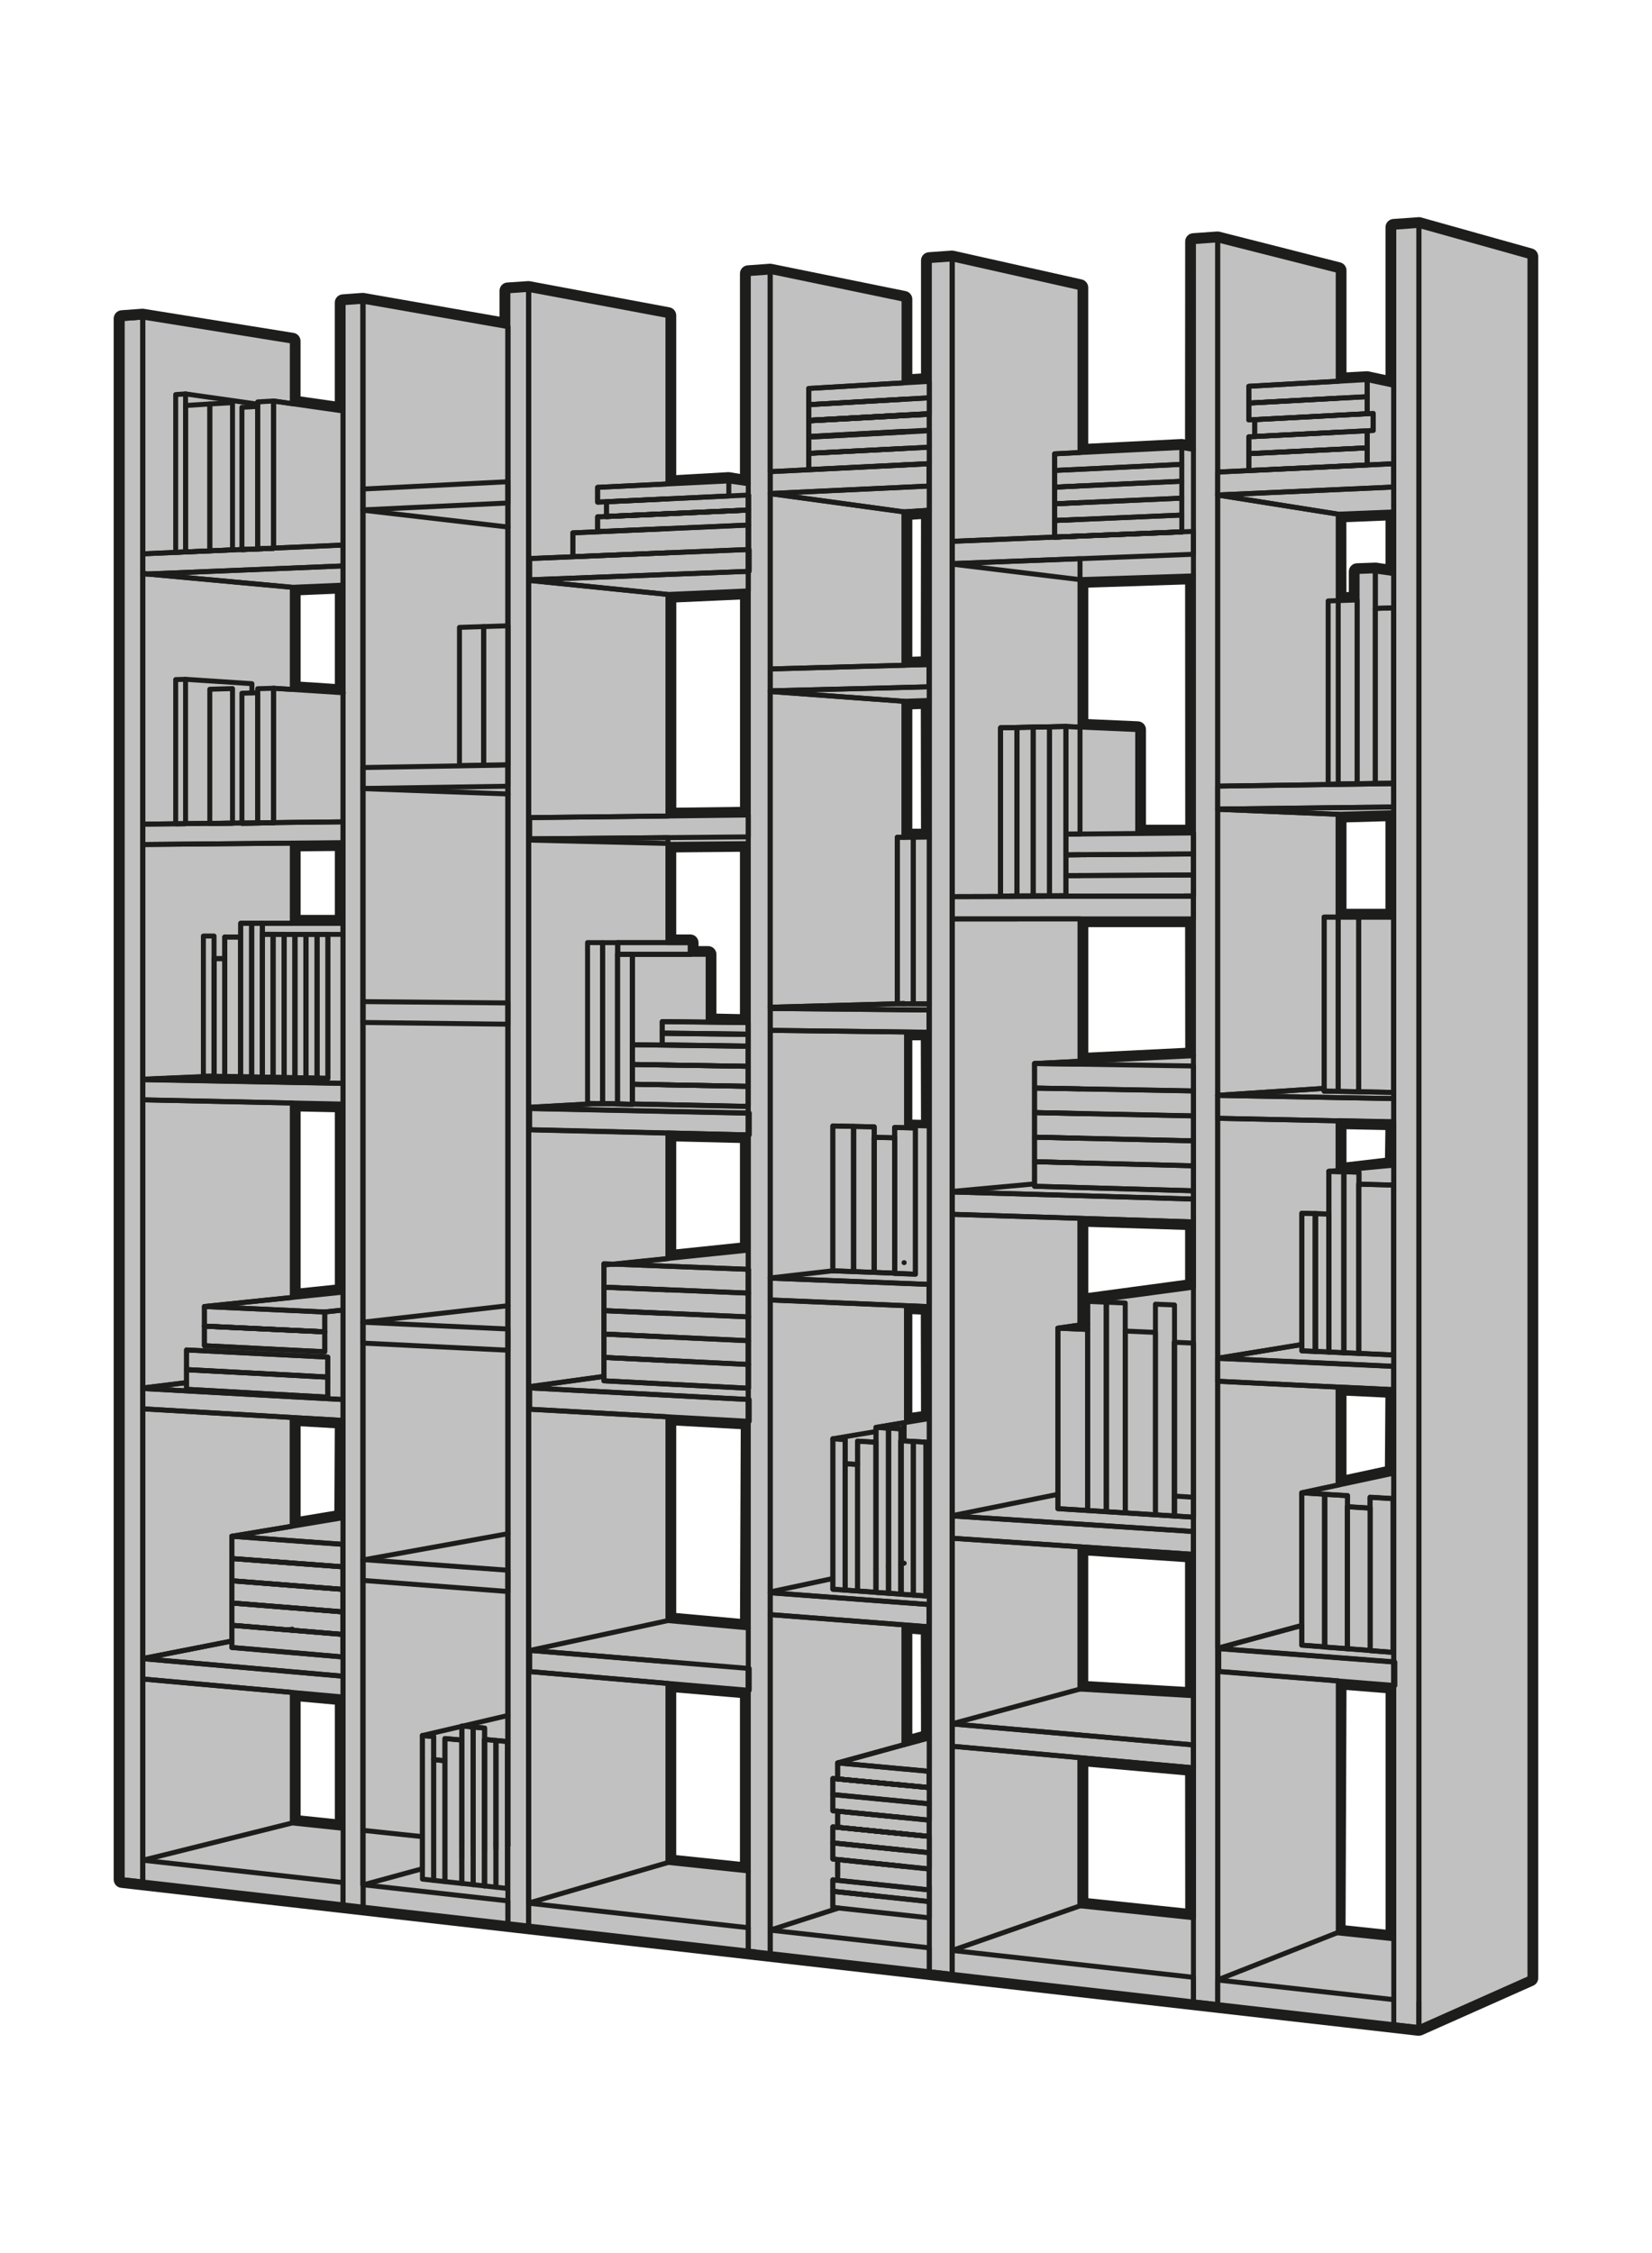 <?xml version="1.0" encoding="UTF-8"?>
<svg id="Ebene_1" data-name="Ebene 1" xmlns="http://www.w3.org/2000/svg" viewBox="0 0 249.45 340.16">
  <defs>
    <style>
      .cls-1 {
        fill: #1d1d1b;
      }

      .cls-1, .cls-2 {
        stroke-width: 0px;
      }

      .cls-3 {
        fill: none;
        stroke: #1d1d1b;
        stroke-linecap: round;
        stroke-linejoin: round;
        stroke-width: .75px;
      }

      .cls-2 {
        fill: #c2c1c1;
      }
    </style>
  </defs>
  <g>
    <path class="cls-2" d="M214.19,306.74l-195.83-22.33c-.32-.04-.55-.3-.55-.62V48.1c0-.33.25-.6.58-.62,0,0,3.16-.23,3.18-.23.03,0,.07,0,.1,0l22.58,3.63c.3.05.53.31.53.62v8.9l6.42.92v-15.62c0-.33.25-.6.58-.62,0,0,3.03-.22,3.05-.22.04,0,.07,0,.11,0l21.14,3.7v-4.65c0-.33.25-.6.58-.62,0,0,3.15-.22,3.17-.22.04,0,.08,0,.11.01l21.05,3.94c.3.06.51.31.51.61v24.76s8.55-.49,8.56-.49c.03,0,.07,0,.1,0l2.21.37v-30.98c0-.33.25-.6.58-.62,0,0,3.34-.24,3.35-.24.04,0,.08,0,.12.01l20.22,4.11c.29.06.5.32.5.61v11.96l2.56-.15v-17.65c0-.33.25-.6.58-.62,0,0,3.47-.25,3.48-.25.05,0,.09,0,.14.02l19.31,4.33c.29.06.49.32.49.61v24.24s14.74-.74,14.75-.74c.04,0,.07,0,.11,0l1.01.18.02-30.63c0-.33.25-.6.58-.62,0,0,3.68-.27,3.69-.27.05,0,.1,0,.15.02l18.21,4.63c.28.07.47.32.47.61v16.05s3.73-.21,3.74-.21c.04,0,.09,0,.13.01l3.27.7v-23.09c0-.33.25-.6.58-.62,0,0,3.83-.28,3.84-.28.06,0,.11,0,.17.02l16.77,4.7c.27.08.46.32.46.6v259.92c0,.25-.15.47-.37.57l-16.77,7.46c-.08.04-.17.05-.25.05-.02,0-.05,0-.07,0ZM209.83,292.02v-36.98l-7.14-.56-.14,36.78,7.29.77ZM179.59,288.84l-.02-21.37-15.87-1.41v21.11l15.89,1.67ZM112.36,281.77v-26.01l-10.87-.92v25.8l10.87,1.13ZM51.18,275.33v-18.55l-6.42-.58v18.45l6.42.68ZM137.14,262.59l2.56-.7-.03-15.7-2.53-.19v16.59ZM179.57,255.35v-20.09s-15.87-1.06-15.87-1.06v20.22s15.87.93,15.87.93ZM112.36,245.09l.11-29.91-10.99-.61v29.53s10.88.99,10.88.99ZM44.77,229.68l6.35-1.06.06-13.58-6.41-.37v15.01ZM202.69,223.44l7.05-1.52.08-11.51-7.12-.34v13.37ZM137.14,214l2.56-.37-.03-15.76-2.53-.11v16.23ZM163.7,196.15c.1-.15.26-.26.44-.28l15.44-2.08-.02-8.7-15.87-.5v11.56ZM44.77,195.18l6.42-.67v-27.21l-6.42-.13v28.01ZM101.49,189.31l10.87-1.13v-16.23s-10.87-.26-10.87-.26v17.62ZM202.69,176.19l7.05-.83.08-5.36-7.13-.15v6.33ZM139.7,169.72l-.03-13.25-2.53-.03v13.22l2.56.07ZM163.7,159.58l15.89-.78-.02-19.45h-15.87v20.22ZM112.36,153.75v-25.78s-10.87.1-10.87.1v13.63h2.75c.35,0,.62.28.62.62v1.13h2.08c.35,0,.62.28.62.62v9.55l4.8.11ZM51.18,138.76v-10.91l-6.42.06v10.85h6.42ZM209.82,137.83v-14.49s-7.12.21-7.12.21v14.28h7.12ZM137.14,125.77l2.56-.02-.03-19.35-2.53.09v19.29ZM179.59,125.13l-.02-37.54-15.88.52v21.05s8.12.35,8.12.35c.33.01.6.29.6.62v14.98h7.18ZM101.49,122.56l10.87-.13v-32.57l-10.88.48v32.21ZM51.18,103.93v-14.94l-6.42.28v14.24l6.42.42ZM137.14,99.79l2.53-.07.03-22.02-2.56.17v21.92ZM202.69,90.03l1.61-.06v-3.69c0-.34.27-.61.6-.62,0,0,2.77-.1,2.78-.1.03,0,.06,0,.09,0l2.06.31v-7.93l-7.15.29v11.8Z"/>
    <path class="cls-1" d="M214.26,34.04l16.77,4.7v259.92l-16.77,7.46-195.83-22.33V48.1l3.13-.23,22.58,3.63v9.44l7.67,1.1v-16.35l3-.22,21.87,3.82v-5.39l3.13-.21,21.05,3.94v25.42l9.18-.52,2.94.48v-31.72l3.31-.24,20.22,4.11v12.62l3.81-.22v-18.24l3.44-.25,19.31,4.33v24.9l15.38-.77,1.74.31.02-31.38,3.65-.26,18.21,4.63v16.71l4.37-.25,4.02.86v-23.86l3.8-.27M136.51,100.43l3.78-.1.04-23.3-3.81.25v23.15M202.07,90.68l2.86-.1v-4.3l2.76-.1,2.78.42v-9.31l-8.4.34v13.04M171.79,125.76h8.43l-.02-38.81-17.13.56v22.26s8.72.38,8.72.38v15.61M51.81,104.59v-16.26l-7.67.33v15.43l7.67.5M100.86,123.2l12.12-.15v-33.84l-12.13.54v33.44M136.51,126.4l3.81-.04-.04-20.62-3.78.13v20.52M202.07,138.46h8.37v-15.76s-8.37.25-8.37.25v15.51M44.14,139.39h7.67v-12.17l-7.67.07v12.1M100.86,142.32h3.36v1.76h2.7v10.16l6.05.14v-27.05s-12.12.11-12.12.11v14.88M163.08,160.23l17.14-.84-.02-20.67h-17.12v21.51M140.33,170.36l-.04-14.51-3.78-.04v14.46l3.81.1M44.14,195.88l7.67-.8v-28.39l-7.67-.16v29.34M202.07,176.89l8.29-.97.1-6.53-8.39-.17v7.67M100.86,190l12.12-1.26v-17.41s-12.12-.29-12.12-.29v18.95M163.08,200.04l1.15-.17v-3.4l15.98-2.15-.02-9.85-17.12-.54v16.1M136.51,214.72l3.81-.55-.04-16.9-3.78-.16v17.61M202.07,224.21l8.29-1.78.09-12.61-8.38-.4v14.79M112.99,245.77l.12-31.18-12.24-.67v30.76s12.12,1.1,12.12,1.1M44.14,230.42l7.6-1.27.07-14.7-7.67-.44v16.41M180.19,256.01v-21.34s-17.12-1.15-17.12-1.15v21.48s17.12,1,17.12,1M136.51,263.4l3.81-1.04-.04-16.76-3.78-.29v18.09M210.46,292.71v-38.26l-8.39-.66-.15,38.02,8.54.9M112.99,282.46v-27.27l-12.12-1.03v27.05l12.12,1.26M51.81,276.03v-19.81l-7.67-.69v19.7l7.67.81M180.21,289.53l-.02-22.63-17.12-1.53v22.36l17.14,1.8M214.26,32.79s-.06,0-.09,0l-3.8.27c-.65.05-1.16.59-1.16,1.25v22.31l-2.51-.54c-.09-.02-.17-.03-.26-.03-.02,0-.05,0-.07,0l-3.05.17v-15.39c0-.57-.39-1.07-.94-1.21l-18.21-4.63c-.1-.03-.2-.04-.31-.04-.03,0-.06,0-.09,0l-3.65.26c-.65.05-1.16.59-1.16,1.25l-.02,29.89-.28-.05c-.07-.01-.14-.02-.22-.02-.02,0-.04,0-.06,0l-14.06.71v-23.58c0-.58-.41-1.09-.98-1.22l-19.31-4.33c-.09-.02-.18-.03-.27-.03-.03,0-.06,0-.09,0l-3.44.25c-.65.05-1.16.59-1.16,1.25v17.06l-1.31.08v-11.29c0-.59-.42-1.11-1-1.23l-20.22-4.11c-.08-.02-.17-.02-.25-.02-.03,0-.06,0-.09,0l-3.31.24c-.65.05-1.16.59-1.16,1.25v30.24l-1.49-.25c-.07-.01-.14-.02-.2-.02-.02,0-.05,0-.07,0l-7.86.45v-24.1c0-.6-.43-1.12-1.02-1.23l-21.05-3.94c-.08-.01-.15-.02-.23-.02-.03,0-.06,0-.09,0l-3.13.21c-.66.04-1.16.59-1.16,1.25v3.91l-20.41-3.57c-.07-.01-.14-.02-.22-.02-.03,0-.06,0-.09,0l-3,.22c-.65.05-1.16.59-1.16,1.25v14.9l-5.17-.74v-8.36c0-.61-.45-1.14-1.05-1.23l-22.58-3.63c-.07-.01-.13-.02-.2-.02-.03,0-.06,0-.09,0l-3.13.23c-.65.05-1.16.59-1.16,1.25v235.69c0,.64.48,1.17,1.11,1.24l195.83,22.33s.09,0,.14,0c.17,0,.35-.04.51-.11l16.77-7.46c.45-.2.74-.65.74-1.14V38.73c0-.56-.37-1.05-.91-1.2l-16.77-4.7c-.11-.03-.22-.05-.34-.05h0ZM137.76,78.46l1.31-.09-.03,20.74-1.28.04v-20.69h0ZM203.31,78.83l5.9-.24v6.56l-1.34-.2c-.06,0-.12-.01-.19-.01-.02,0-.03,0-.04,0l-2.76.1c-.67.02-1.21.58-1.21,1.25v3.09h-.36s-.01-10.54-.01-10.54h0ZM164.32,88.72l14.63-.48.02,36.27h-5.93v-14.36c0-.67-.53-1.22-1.2-1.25l-7.51-.33v-19.85h0ZM45.39,89.86l5.17-.22v13.62l-5.17-.34v-13.06h0ZM102.11,90.95l9.63-.43v31.3l-9.62.12v-30.98h0ZM137.76,107.09l1.28-.05.03,18.08h-1.31s0-18.04,0-18.04h0ZM203.32,124.16l5.88-.17v13.22h-5.88v-13.05h0ZM45.39,128.53l5.17-.05v9.65h-5.17v-9.61h0ZM102.11,128.69l9.62-.09v24.51s-3.55-.08-3.55-.08v-8.94c0-.69-.56-1.25-1.25-1.25h-1.45v-.51c0-.69-.56-1.25-1.25-1.25h-2.12v-12.39h0ZM164.33,139.98h14.62s.02,18.22.02,18.22l-14.64.72v-18.94h0ZM137.76,169.04v-11.98h1.28s.03,12.01.03,12.01l-1.31-.03h0ZM45.39,194.49v-26.68l5.17.11v26.04l-5.17.54h0ZM203.32,175.48v-4.99l5.87.12-.06,4.19-5.81.68h0ZM102.11,188.61v-16.28l9.62.23v15.06s-9.62,1-9.62,1h0ZM164.33,195.21v-9.98l14.62.46v7.54s-14.62,1.97-14.62,1.97h0ZM137.76,213.27v-14.86l1.28.05.03,14.62-1.31.19h0ZM203.32,222.66v-11.94l5.87.28-.07,10.41-5.8,1.25h0ZM102.11,243.53v-28.3s9.74.54,9.74.54l-.11,28.63-9.63-.87h0ZM45.39,228.94v-13.61l5.16.3-.06,12.46-5.1.85h0ZM164.32,253.83v-18.97s14.62.98,14.62.98v18.84s-14.62-.86-14.62-.86h0ZM137.76,261.77v-15.1l1.28.1.03,14.64-1.31.36h0ZM203.18,290.69l.14-35.54,5.9.47v35.71l-6.03-.64h0ZM102.11,280.08v-24.56l9.62.82v24.74l-9.62-1h0ZM45.39,274.1v-17.21l5.17.47v17.28l-5.17-.54h0ZM164.33,286.6v-19.87l14.62,1.3.02,20.1-14.64-1.54h0Z"/>
  </g>
  <g>
    <polygon class="cls-3" points="21.56 47.87 21.56 284.14 18.43 283.79 18.43 48.1 21.56 47.87"/>
    <polygon class="cls-3" points="21.56 47.87 21.56 284.14 18.43 283.79 18.43 48.1 21.56 47.87"/>
    <polygon class="cls-3" points="214.26 34.03 214.26 306.12 210.46 305.69 210.46 34.31 214.26 34.03"/>
    <rect class="cls-3" x="180.21" y="160.94" width="0" height="3.76"/>
    <rect class="cls-3" x="180.21" y="164.71" width="0" height="3.76"/>
    <rect class="cls-3" x="180.21" y="168.48" width="0" height="3.76"/>
    <rect class="cls-3" x="180.21" y="172.24" width="0" height="3.76"/>
    <rect class="cls-3" x="180.21" y="176.01" width="0" height="3.76"/>
    <rect class="cls-3" x="180.21" y="125.76" width=".02" height="3.17"/>
    <rect class="cls-3" x="180.21" y="128.93" width=".02" height="3.17"/>
    <rect class="cls-3" x="180.21" y="132.11" width=".02" height="3.17"/>
    <rect class="cls-3" x="180.21" y="202.78" width=".02" height="26.28"/>
    <rect class="cls-3" x="183.85" y="71.27" width="0" height="3.46"/>
    <rect class="cls-3" x="183.85" y="118.69" width="0" height="3.46"/>
    <rect class="cls-3" x="183.85" y="165.38" width="0" height="3.46"/>
    <rect class="cls-3" x="183.85" y="205.08" width="0" height="3.46"/>
    <polygon class="cls-3" points="180.21 302.24 183.86 302.65 183.86 302.66 180.21 302.24"/>
    <polygon class="cls-3" points="143.77 39.1 143.77 294.48 143.77 294.48 143.77 263.64 143.76 263.64 143.76 260.27 143.77 260.27 143.77 232.24 143.76 232.24 143.76 228.87 143.77 228.87 143.77 183.33 143.76 183.33 143.76 179.96 143.77 179.96 143.77 138.74 143.76 138.74 143.76 135.37 143.77 135.37 143.77 85.09 143.76 85.09 143.76 81.73 143.77 81.73 143.77 39.1 143.77 39.1"/>
    <polygon class="cls-3" points="141.09 297.77 143.77 298.08 143.77 298.09 141.09 297.77"/>
    <rect class="cls-3" x="112.99" y="191.64" width=".02" height="3.59"/>
    <rect class="cls-3" x="112.99" y="195.23" width=".02" height="3.59"/>
    <rect class="cls-3" x="112.99" y="198.82" width=".02" height="3.59"/>
    <rect class="cls-3" x="112.99" y="202.42" width=".02" height="3.59"/>
    <rect class="cls-3" x="112.99" y="206.01" width=".02" height="3.59"/>
    <rect class="cls-3" x="112.99" y="74.74" width=".03" height="4.52"/>
    <rect class="cls-3" x="112.99" y="79.28" width=".03" height="3.68"/>
    <polygon class="cls-3" points="113.1 86.25 112.99 86.26 112.99 82.97 113.1 82.96 113.1 86.25"/>
    <rect class="cls-3" x="112.99" y="168.04" width=".12" height="3.3"/>
    <polygon class="cls-3" points="113.1 214.59 112.99 214.58 112.99 211.29 113.1 211.3 113.1 214.59"/>
    <polygon class="cls-3" points="113.1 255.2 112.99 255.19 112.99 251.89 113.1 251.9 113.1 255.2"/>
    <polygon class="cls-3" points="114.08 294.7 112.99 294.58 112.99 294.57 114.08 294.7"/>
    <polygon class="cls-3" points="76.69 94.48 76.7 94.48 76.7 115.46 76.69 115.46 76.69 278.62 76.69 278.62 76.69 49.31 76.69 49.31 76.69 94.48"/>
    <rect class="cls-3" x="79.81" y="43.7" width=".01" height="243.62"/>
    <rect class="cls-3" x="54.81" y="45.48" width=".02" height="239.09"/>
    <polygon class="cls-3" points="44.14 51.5 44.14 60.95 41.3 60.54 41.3 82.78 38.91 82.88 36.53 82.98 36.53 82.96 35.11 83.02 31.68 83.17 28.02 83.33 26.53 83.4 21.56 83.62 21.56 47.87 44.14 51.5"/>
    <polygon class="cls-3" points="51.81 104.59 51.81 124.08 44.14 124.16 41.3 124.2 41.3 103.91 44.14 104.09 51.81 104.59"/>
    <polygon class="cls-3" points="44.14 88.67 44.14 104.09 41.3 103.91 41.3 124.23 38.91 124.26 36.53 124.29 36.53 124.26 35.11 124.27 35.11 124.28 31.68 124.32 31.68 124.31 28.02 124.35 28.02 124.36 26.53 124.38 26.53 124.37 21.56 124.43 21.56 86.59 22.21 86.66 22.23 86.66 44.14 88.67 44.14 88.67"/>
    <path class="cls-3" d="M39.62,139.39v1.67h1.62v21.59l-1.62-.03h-.02l-1.61-.03v-.36h-.02v.36l-1.62-.02v-.26h-.02v.26l-2.4-.04-1.62-.02h-.24s-.04,0-.04,0l-10.48.45v.05l22.58.42,7.67.14v-24.16h-12.18ZM42.89,162.68l-1.64-.03v-21.59h1.64v21.62ZM44.53,162.71h-.39s-1.25-.03-1.25-.03v-21.61h1.64v21.64ZM46.19,162.74l-1.64-.03v-21.64h1.64v21.67ZM47.86,162.77l-1.65-.03v-21.67h1.65v21.7ZM49.52,162.8l-1.65-.03v-21.7h1.65v21.73Z"/>
    <rect class="cls-3" x="39.61" y="141.06" width=".02" height="21.56"/>
    <polygon class="cls-3" points="44.14 127.29 44.14 139.39 37.99 139.39 37.99 162.23 37.98 162.23 37.98 139.39 36.35 139.39 36.35 162.3 36.33 162.3 36.33 141.47 33.94 141.46 33.94 144.73 32.32 144.73 32.32 162.49 32.08 162.48 32.04 162.48 21.56 162.93 21.56 127.5 44.14 127.29"/>
    <rect class="cls-3" x="37.5" y="193.88" width="0" height="13.29" transform="translate(-164.58 228.47) rotate(-87.28)"/>
    <polygon class="cls-3" points="39.26 207.36 44.14 207.61 44.14 207.64 39.08 207.37 39.25 207.36 39.26 207.36"/>
    <polygon class="cls-3" points="28.17 209.75 44.14 210.64 44.14 210.88 21.56 209.63 21.56 209.56 28.17 208.74 28.17 209.75"/>
    <polygon class="cls-3" points="51.81 214.45 51.81 253.07 44.14 252.4 21.56 250.42 21.56 250.4 35 247.76 35 248.73 44.14 249.51 51.77 250.16 51.77 246.76 44.14 246.13 44.14 246.13 51.77 246.76 51.77 243.36 44.14 242.75 44.14 242.74 51.77 243.36 51.77 239.96 44.14 239.37 44.14 239.37 51.77 239.96 51.77 236.56 44.14 235.99 44.14 235.98 51.77 236.55 51.77 233.16 44.14 232.61 35 231.94 44.14 230.42 44.14 214.01 51.81 214.45"/>
    <polygon class="cls-3" points="35 231.94 35 235.3 44.14 235.98 44.14 235.99 35 235.3 35 238.66 44.14 239.37 44.14 239.37 35 238.66 35 242.01 44.14 242.74 44.14 242.75 35 242.02 35 245.37 43.52 246.08 44.14 246.13 44.14 246.13 43.5 246.08 43.49 246.08 35 245.38 35 247.76 21.56 250.4 21.56 212.7 44.14 214.01 44.14 230.42 35 231.94"/>
    <polygon class="cls-3" points="44.14 255.52 44.14 275.22 21.58 280.85 21.57 280.85 21.56 280.85 21.56 253.49 44.14 255.52"/>
    <rect class="cls-3" x="73.16" y="262.61" width=".02" height="16.97"/>
    <polygon class="cls-3" points="76.69 49.31 76.69 278.62 76.69 278.62 76.64 278.64 76.61 278.65 76.61 262.93 74.89 262.77 74.89 279.11 74.88 279.11 74.88 262.77 73.18 262.61 73.18 260.9 71.46 260.74 71.46 280.04 71.45 280.05 71.45 260.74 69.89 260.59 69.88 260.59 69.74 260.63 69.74 280.52 69.71 280.52 69.71 262.71 67.19 262.48 67.19 265.83 65.49 265.67 65.49 262.18 63.79 262.02 63.79 282.13 54.88 284.56 54.87 284.56 54.83 284.57 54.81 284.57 54.81 45.47 76.69 49.31 76.69 49.31"/>
    <polygon class="cls-3" points="91.57 77.99 91.57 77.97 100.86 77.55 100.86 77.57 91.57 77.99"/>
    <polygon class="cls-3" points="112.99 86.26 112.99 89.21 100.86 89.75 100.86 89.75 79.82 87.62 79.82 43.7 100.86 47.64 100.86 73.06 90.24 73.58 90.24 75.81 100.86 75.31 100.86 75.32 91.57 75.76 91.57 77.97 90.24 78.03 90.24 80.26 100.86 79.8 100.86 79.82 86.5 80.45 86.5 84.05 100.86 83.46 79.97 84.33 79.97 87.54 100.86 86.73 112.99 86.26"/>
    <polyline class="cls-3" points="100.86 250.89 80.04 249.17 79.97 249.16 79.97 249.19 79.82 249.22 79.82 209.37 91.19 207.8 91.19 208.47 100.86 208.97 112.99 209.59 112.99 211.29 100.86 210.65 79.97 209.54 79.97 212.76 100.86 213.91"/>
    <polygon class="cls-3" points="80.04 249.17 79.97 249.19 79.97 249.16 80.04 249.17"/>
    <polygon class="cls-3" points="79.97 123.44 79.97 126.65 100.86 126.46 100.86 142.32 93.26 142.32 93.26 144.08 95.5 144.08 95.5 160.7 100.86 160.79 100.86 160.8 95.5 160.71 95.5 163.69 100.86 163.79 100.86 163.79 95.5 163.69 95.5 166.72 93.26 166.67 93.26 166.67 91 166.62 91 166.57 90.98 166.57 90.98 166.62 90.23 166.61 79.82 167.18 79.82 287.32 79.81 287.32 79.81 43.7 79.82 43.7 79.82 87.62 100.86 89.75 100.86 89.75 100.86 123.2 79.97 123.44"/>
    <polygon class="cls-3" points="112.99 171.34 112.99 191.64 100.86 191.17 92.62 190.85 100.86 190 100.86 171.05 112.99 171.34"/>
    <path class="cls-3" d="M135.09,171.78v20.43h.02v-20.43h-.02ZM131.98,171.71v20.39h.03v-20.39h-.03ZM135.09,171.78v20.43h.02v-20.43h-.02ZM136.51,126.4v-20.52l-20.22-1.48v47.67l19.78-.54h-.58v-25.12h1.02ZM136.51,57.8v-12.62l-20.22-4.2v30.23l20.22-1v-.03l-14.4.72v-2.45l14.4-.74h0s-14.4.74-14.4.74v-2.45l14.4-.77v-.1l-14.4.77v-2.36l14.4-.79v-.09l-14.4.8v-2.36l14.4-.82h0s-14.4.82-14.4.82v-2.45l14.4-.85ZM116.3,74.52v26.48l20.22-.56v-23.15l-20.22-2.76ZM136.08,151.53h.44s0-.01,0-.01h-.44ZM135.09,171.78v20.43h.02v-20.43h-.02ZM135.09,171.78v20.43h.02v-20.43h-.02ZM132.27,215.51l1.88.1v20.91h.02v-20.91l1.88.1v1.8l.46.02v-2.74l-4.24.71ZM126.48,268.58h0s10.03.96,10.03.96h0s-10.03-.96-10.03-.96ZM126.48,273.45l10.03.98h0s-10.03-.98-10.03-.98ZM126.48,275.88l10.03,1h0s-10.03-1-10.03-1ZM136.04,217.51v23.17h.02v-23.17h-.02Z"/>
    <path class="cls-3" d="M137.91,151.55h-1.39s-.44-.02-.44-.02h0l-19.78.54v.19l20.22.19,3.78.04v3.36l-3.78-.04-20.22-.25v37.41l20.22.8,3.78.15v3.36l-3.78-.16-20.22-.85v44.2l20.22,1.5,3.78.28v3.36l-3.78-.29v18.09l3.81-1.04v-110.8l-2.42-.02ZM128.87,191.98l-3.11-.12v-21.87l3.11.07v21.92ZM138.23,192.37l-1.72-.06-1.43-.06v-.03l-3.08-.12h-.03l-3.08-.12v-21.92l3.11.07v1.58l3.08.07v-1.56l1.43.03,1.72.04v22.07ZM132.26,240.4l-2.77-.2-1.86-.13-1.86-.13v-22.71l1.86.1v3.66l1.86.11v-3.52l2.77.16v22.66ZM137.92,240.82l-1.41-.1-.46-.04h0s-1.88-.13-1.88-.13v-4.03h-.02v4.03l-1.88-.13v-24.9l4.24-.71v2.74l1.41.08v23.2ZM139.82,240.96l-1.89-.14v-23.2l1.89.11v23.23Z"/>
    <polygon class="cls-3" points="163.08 265.37 163.08 287.74 143.79 294.47 143.78 294.47 143.77 294.46 143.77 263.64 163.08 265.37"/>
    <polyline class="cls-3" points="163.08 233.53 180.19 234.67 180.19 231.22 163.08 230.11 143.77 228.87 143.77 183.33 163.08 183.94 163.08 200.04 159.74 200.52 159.74 227.77 163.08 227.98 164.23 228.05 167.06 228.23 167.07 228.23 169.91 228.41 174.47 228.7 177.34 228.88 177.35 228.88 180.21 229.06 180.21 289.53 163.08 287.73 163.08 265.37 180.19 266.9 180.19 263.44 163.08 261.95"/>
    <polygon class="cls-3" points="180.21 179.78 180.21 194.33 164.23 196.48 164.23 199.88 163.08 200.04 163.08 183.94 180.19 184.48 180.19 181.03 163.08 180.52 143.77 179.96 143.77 138.74 163.08 138.73 163.08 160.23 156.21 160.57 156.21 164.27 163.08 164.39 163.08 164.4 156.21 164.28 156.21 167.97 163.08 168.11 163.08 168.13 156.21 167.98 156.21 171.68 163.08 171.84 163.08 171.85 156.21 171.69 156.21 175.39 163.08 175.57 163.08 175.57 156.21 175.39 156.21 179.1 163.08 179.29 180.21 179.78"/>
    <polygon class="cls-3" points="160.97 135.32 160.97 135.32 163.08 135.32 160.97 135.32"/>
    <polygon class="cls-3" points="163.08 109.77 163.08 125.92 160.97 125.94 160.97 109.68 163.08 109.77"/>
    <polygon class="cls-3" points="163.08 84.35 163.08 109.77 160.97 109.68 158.48 109.73 156.03 109.78 155.99 109.78 153.56 109.83 153.55 109.83 151.09 109.88 151.09 135.28 153.55 135.27 153.56 135.27 155.99 135.26 156.03 135.26 158.48 135.26 160.97 135.25 160.97 135.32 143.77 135.37 143.77 85.09 163.08 84.35"/>
    <polygon class="cls-3" points="160.97 129.07 163.08 129.05 163.08 129.05 160.97 129.07 160.97 132.19 163.08 132.18 163.08 132.19 160.97 132.2 160.97 135.25 158.48 135.26 156.03 135.26 155.99 135.26 153.56 135.27 153.55 135.27 151.09 135.28 151.09 109.88 153.55 109.83 153.56 109.83 155.99 109.78 156.03 109.78 158.48 109.73 160.97 109.68 160.97 129.07"/>
    <polyline class="cls-3" points="163.08 261.95 143.77 260.27 143.77 294.46 143.78 294.47 143.77 294.48 143.77 294.48 143.77 39.09 163.08 43.43 163.08 68.32 159.24 68.52 159.24 73.55 163.08 73.37 163.08 73.37 159.24 73.55 159.24 76.07 163.08 75.89 163.08 75.9 159.24 76.07 159.24 78.58 163.08 78.42 163.08 78.43 159.24 78.59 159.24 81.09 143.77 81.73 143.77 232.24 163.08 233.53"/>
    <polygon class="cls-3" points="159.24 81.1 159.24 81.09 163.08 80.93 163.08 80.94 159.24 81.1"/>
    <polygon class="cls-3" points="163.08 160.23 163.08 160.67 156.21 160.57 163.08 160.23"/>
    <rect class="cls-3" x="200.65" y="183.29" width=".01" height="20.84"/>
    <polygon class="cls-3" points="188.57 58.32 188.57 60.85 202.07 60.12 188.57 60.86 188.57 63.4 202.07 62.69 189.45 63.36 189.45 65.9 202.07 65.26 188.57 65.95 188.57 68.49 202.07 67.83 202.07 67.83 188.57 68.5 188.57 71.04 202.07 70.4 202.07 70.41 183.86 71.27 183.86 36.22 202.07 40.84 202.07 57.56 188.57 58.32"/>
    <polygon class="cls-3" points="202.06 77.63 202.07 77.63 202.07 118.43 183.86 118.69 183.86 74.74 202.06 77.63"/>
    <polygon class="cls-3" points="202.07 122.94 202.07 138.46 199.94 138.46 199.94 164.32 183.86 165.37 183.86 122.18 202.06 122.94 202.07 122.94"/>
    <polygon class="cls-3" points="183.86 168.84 202.07 169.22 202.07 176.89 200.65 176.85 200.65 183.29 198.63 183.23 198.63 204.04 198.61 204.04 198.61 183.23 196.58 183.17 196.58 203 183.86 205.08 183.86 168.84"/>
    <path class="cls-3" d="M183.86,208.53v40.33l12.7-3.44v-20.03l5.5-1.18v-14.79l-18.21-.88Z"/>
    <line class="cls-3" x1="183.86" y1="74.74" x2="183.85" y2="74.74"/>
    <line class="cls-3" x1="210.45" y1="122.7" x2="202.07" y2="122.94"/>
    <line class="cls-3" x1="183.86" y1="122.18" x2="183.85" y2="122.18"/>
    <line class="cls-3" x1="183.86" y1="165.37" x2="183.85" y2="165.37"/>
    <line class="cls-3" x1="198.63" y1="202.67" x2="198.61" y2="202.68"/>
    <polyline class="cls-3" points="143.85 85.18 163.07 87.51 180.19 86.95"/>
    <line class="cls-3" x1="143.84" y1="179.87" x2="156.21" y2="178.74"/>
    <polyline class="cls-3" points="180.19 226.05 177.35 225.87 177.34 225.87"/>
    <line class="cls-3" x1="167.07" y1="225.2" x2="167.06" y2="225.19"/>
    <line class="cls-3" x1="159.74" y1="225.61" x2="143.85" y2="228.81"/>
    <polyline class="cls-3" points="143.85 260.23 163.07 255.01 180.19 256.01"/>
    <line class="cls-3" x1="79.82" y1="87.62" x2="79.81" y2="87.62"/>
    <line class="cls-3" x1="54.79" y1="77.03" x2="76.71" y2="79.57"/>
    <line class="cls-3" x1="54.79" y1="119.06" x2="76.71" y2="119.87"/>
    <line class="cls-3" x1="54.78" y1="199.62" x2="76.71" y2="197.13"/>
    <line class="cls-3" x1="54.78" y1="235.52" x2="76.71" y2="231.55"/>
    <polyline class="cls-3" points="44.14 245.96 43.52 246.08 43.5 246.08"/>
    <line class="cls-3" x1="21.56" y1="250.4" x2="21.53" y2="250.41"/>
    <line class="cls-3" x1="21.56" y1="209.56" x2="21.53" y2="209.57"/>
    <line class="cls-3" x1="39.62" y1="162.16" x2="39.61" y2="162.16"/>
    <line class="cls-3" x1="32.32" y1="162.48" x2="32.08" y2="162.48"/>
    <line class="cls-3" x1="21.56" y1="162.93" x2="21.53" y2="162.93"/>
    <line class="cls-3" x1="21.56" y1="86.59" x2="21.53" y2="86.59"/>
    <line class="cls-3" x1="79.81" y1="126.83" x2="100.86" y2="127.34"/>
    <line class="cls-3" x1="90.98" y1="166.57" x2="90.23" y2="166.61"/>
    <polyline class="cls-3" points="79.82 167.18 79.81 167.18 79.81 167.18"/>
    <polyline class="cls-3" points="100.86 213.91 100.86 244.67 80.04 249.17"/>
    <line class="cls-3" x1="79.82" y1="249.22" x2="79.82" y2="249.22"/>
    <line class="cls-3" x1="79.82" y1="209.37" x2="79.82" y2="209.37"/>
    <polyline class="cls-3" points="136.51 105.88 136.52 105.88 140.29 105.75"/>
    <line class="cls-3" x1="136.52" y1="151.52" x2="136.51" y2="151.52"/>
    <line class="cls-3" x1="136.53" y1="190.63" x2="136.51" y2="190.63"/>
    <line class="cls-3" x1="132.01" y1="191.15" x2="131.98" y2="191.15"/>
    <line class="cls-3" x1="125.76" y1="191.86" x2="116.3" y2="192.94"/>
    <line class="cls-3" x1="128.9" y1="191.5" x2="128.87" y2="191.5"/>
    <line class="cls-3" x1="135.11" y1="190.79" x2="135.09" y2="190.8"/>
    <line class="cls-3" x1="132.27" y1="236.92" x2="132.26" y2="236.93"/>
    <line class="cls-3" x1="136.06" y1="236.11" x2="136.04" y2="236.12"/>
    <line class="cls-3" x1="136.53" y1="236.01" x2="136.51" y2="236.01"/>
    <line class="cls-3" x1="125.76" y1="238.32" x2="116.3" y2="240.34"/>
    <polygon class="cls-3" points="231.02 298.66 214.26 306.12 214.26 34.04 231.02 38.73 231.02 298.66"/>
    <polygon class="cls-3" points="51.81 85.44 51.81 88.34 44.14 88.67 44.14 88.67 22.23 86.66 44.14 85.76 51.81 85.44"/>
    <polygon class="cls-3" points="51.81 82.29 51.81 85.44 44.14 85.76 22.23 86.66 22.21 86.66 21.56 86.59 21.56 83.62 26.53 83.4 28.02 83.33 31.68 83.17 35.11 83.02 36.53 82.96 36.53 82.98 38.91 82.88 41.3 82.78 41.3 82.75 44.14 82.63 51.81 82.29"/>
    <polygon class="cls-3" points="21.56 86.59 22.21 86.66 21.56 86.69 21.56 86.59"/>
    <polygon class="cls-3" points="41.3 82.75 41.3 82.78 38.91 82.88 36.53 82.98 36.53 82.96 38.91 82.86 41.3 82.75"/>
    <polygon class="cls-3" points="51.81 124.08 51.81 127.22 44.14 127.29 21.56 127.5 21.56 124.43 26.53 124.37 26.53 124.38 28.02 124.36 28.02 124.35 31.68 124.31 31.68 124.32 35.11 124.28 35.11 124.27 36.53 124.26 36.53 124.29 38.91 124.26 41.3 124.23 41.3 124.2 44.14 124.16 51.81 124.08"/>
    <rect class="cls-3" x="26.53" y="124.36" width="1.48" height="0" transform="translate(-1.54 .35) rotate(-.71)"/>
    <polygon class="cls-3" points="31.68 124.31 35.11 124.27 35.11 124.28 31.68 124.32 31.68 124.31"/>
    <polygon class="cls-3" points="41.3 124.2 41.3 124.23 38.91 124.26 36.53 124.29 36.53 124.26 38.91 124.23 41.3 124.2"/>
    <polygon class="cls-3" points="51.81 163.55 51.81 166.69 44.14 166.53 21.56 166.05 21.56 162.98 44.14 163.41 51.81 163.55"/>
    <polygon class="cls-3" points="51.81 211.3 51.81 214.45 44.14 214.01 21.56 212.7 21.56 209.63 44.14 210.88 51.81 211.3"/>
    <polygon class="cls-3" points="51.81 253.07 51.81 256.21 44.14 255.52 21.56 253.49 21.56 250.42 44.14 252.4 51.81 253.07"/>
    <polygon class="cls-3" points="112.99 82.97 112.99 86.26 100.86 86.73 79.97 87.54 79.97 84.33 100.86 83.46 112.99 82.97"/>
    <polygon class="cls-3" points="113.1 82.96 113.1 86.25 112.99 86.26 112.99 82.97 113.1 82.96"/>
    <polygon class="cls-3" points="112.99 123.05 112.99 126.35 100.86 126.46 79.97 126.65 79.97 123.44 100.86 123.2 112.99 123.05"/>
    <polygon class="cls-3" points="112.99 168.04 112.99 171.34 100.86 171.05 79.97 170.55 79.97 167.34 100.86 167.78 112.99 168.04"/>
    <rect class="cls-3" x="112.99" y="168.04" width=".12" height="3.3"/>
    <polygon class="cls-3" points="112.99 211.29 112.99 214.58 100.86 213.91 79.97 212.76 79.97 209.54 100.86 210.65 112.99 211.29"/>
    <polygon class="cls-3" points="113.1 211.3 113.1 214.59 112.99 214.58 112.99 211.29 113.1 211.3"/>
    <polygon class="cls-3" points="112.99 251.89 112.99 255.19 100.86 254.16 79.97 252.37 79.97 249.19 80.04 249.17 100.86 250.89 112.99 251.89"/>
    <polygon class="cls-3" points="79.97 249.16 80.04 249.17 79.97 249.19 79.97 249.16"/>
    <polygon class="cls-3" points="113.1 251.9 113.1 255.2 112.99 255.19 112.99 251.89 113.1 251.9"/>
    <polygon class="cls-3" points="180.19 80.23 180.19 83.68 163.08 84.35 143.77 85.09 143.77 81.73 159.24 81.09 159.24 81.1 163.08 80.94 178.45 80.31 178.45 80.3 180.19 80.23"/>
    <rect class="cls-3" x="143.76" y="81.73" width=".01" height="3.36"/>
    <polygon class="cls-3" points="178.45 80.3 178.45 80.31 163.08 80.94 159.24 81.1 159.24 81.09 163.08 80.93 178.45 80.3"/>
    <polygon class="cls-3" points="180.19 135.28 180.19 138.73 163.08 138.73 143.77 138.74 143.77 135.37 160.97 135.32 160.97 135.32 163.08 135.32 180.19 135.28"/>
    <rect class="cls-3" x="143.76" y="135.37" width=".01" height="3.37"/>
    <polygon class="cls-3" points="163.08 135.32 160.97 135.32 160.97 135.32 163.08 135.32"/>
    <polygon class="cls-3" points="180.19 135.27 180.19 135.28 163.08 135.32 180.19 135.27"/>
    <polygon class="cls-3" points="180.19 181.03 180.19 184.48 163.08 183.94 143.77 183.33 143.77 179.96 163.08 180.52 180.19 181.03"/>
    <rect class="cls-3" x="143.76" y="179.96" width=".01" height="3.37"/>
    <polygon class="cls-3" points="180.19 231.22 180.19 234.67 163.08 233.53 143.77 232.24 143.77 228.87 163.08 230.11 180.19 231.22"/>
    <rect class="cls-3" x="143.76" y="228.87" width=".01" height="3.37"/>
    <polygon class="cls-3" points="180.19 263.44 180.19 266.9 163.08 265.37 143.77 263.64 143.77 260.27 163.08 261.95 180.19 263.44"/>
    <rect class="cls-3" x="143.76" y="260.27" width=".01" height="3.37"/>
    <polygon class="cls-3" points="76.69 72.73 76.69 75.94 76.69 75.94 54.83 76.98 54.82 76.98 54.82 73.83 54.83 73.83 76.69 72.73 76.69 72.73"/>
    <polygon class="cls-3" points="76.69 115.5 76.69 118.7 76.69 118.7 54.83 119.04 54.82 119.04 54.82 115.88 54.83 115.88 76.69 115.5 76.69 115.5"/>
    <polygon class="cls-3" points="76.69 151.42 76.69 154.63 76.69 154.63 54.83 154.37 54.82 154.37 54.82 151.22 54.83 151.22 76.69 151.42 76.69 151.42"/>
    <polygon class="cls-3" points="76.69 200.65 76.69 203.85 76.69 203.85 54.83 202.78 54.82 202.78 54.82 199.63 54.83 199.63 76.69 200.65 76.69 200.65"/>
    <polygon class="cls-3" points="76.69 237.07 76.69 240.28 76.69 240.28 54.83 238.61 54.82 238.61 54.82 235.46 54.83 235.46 55.01 235.48 76.69 237.07 76.69 237.07"/>
    <polygon class="cls-3" points="140.29 70.02 140.29 73.38 136.51 73.56 116.3 74.51 116.3 71.21 136.51 70.21 140.29 70.02"/>
    <polygon class="cls-3" points="140.29 100.33 140.29 103.69 136.51 103.79 116.3 104.3 116.3 101 136.51 100.43 140.29 100.33"/>
    <polygon class="cls-3" points="140.29 152.49 140.29 155.84 136.51 155.8 116.3 155.56 116.3 152.26 136.51 152.45 140.29 152.49"/>
    <polygon class="cls-3" points="140.29 193.91 140.29 197.27 136.51 197.11 116.3 196.26 116.3 192.97 136.51 193.76 140.29 193.91"/>
    <polygon class="cls-3" points="140.29 242.25 140.29 245.61 136.51 245.32 116.3 243.77 116.3 240.46 136.51 241.97 140.29 242.25"/>
    <polygon class="cls-3" points="210.45 70.01 210.45 73.53 202.07 73.91 183.86 74.73 183.86 71.27 202.07 70.41 210.45 70.01"/>
    <rect class="cls-3" x="183.85" y="71.27" width="0" height="3.46"/>
    <polygon class="cls-3" points="210.45 118.31 210.45 121.84 202.07 121.93 183.86 122.15 183.86 118.69 202.07 118.43 210.45 118.31"/>
    <rect class="cls-3" x="183.85" y="118.69" width="0" height="3.46"/>
    <polygon class="cls-3" points="210.46 165.86 210.46 169.39 202.07 169.22 183.86 168.84 183.86 165.38 202.07 165.71 210.46 165.86"/>
    <rect class="cls-3" x="183.85" y="165.38" width="0" height="3.46"/>
    <rect class="cls-3" x="210.46" y="165.86" width="0" height="3.52"/>
    <polygon class="cls-3" points="210.45 206.3 210.45 209.82 202.07 209.42 183.86 208.53 183.86 205.08 202.07 205.91 210.45 206.3"/>
    <rect class="cls-3" x="183.85" y="205.08" width="0" height="3.46"/>
    <polygon class="cls-3" points="210.46 250.93 210.46 254.46 202.07 253.79 184.02 252.37 184.02 248.91 202.07 250.29 210.46 250.93"/>
    <polygon class="cls-3" points="210.62 250.94 210.62 254.47 210.46 254.46 210.46 250.93 210.62 250.94"/>
    <polygon class="cls-3" points="54.83 284.57 54.83 287.94 51.81 287.59 51.81 45.7 54.81 45.48 54.81 284.57 54.83 284.57"/>
    <polygon class="cls-3" points="21.58 280.85 51.81 284.22 51.81 287.59 21.56 284.14 21.56 280.85 21.58 280.85"/>
    <polygon class="cls-3" points="54.88 284.56 76.69 286.99 76.69 290.43 54.83 287.94 54.83 284.57 54.81 284.57 54.81 284.55 54.83 284.55 54.87 284.56 54.88 284.56"/>
    <polygon class="cls-3" points="116.3 41.07 116.3 294.95 116.27 294.95 115.25 294.83 114.7 294.77 114.08 294.7 112.99 294.57 112.99 255.19 113.1 255.2 113.1 251.9 112.99 251.89 112.99 214.58 113.1 214.59 113.1 211.3 112.99 211.29 112.99 209.59 113 209.59 113 206.01 112.99 206.01 112.99 206 113 206 113 202.42 112.99 202.42 112.99 202.41 113 202.41 113 198.82 112.99 198.82 112.99 198.82 113 198.82 113 195.23 112.99 195.23 112.99 195.23 113 195.23 113 191.64 112.99 191.64 112.99 171.34 113.1 171.34 113.1 168.04 112.99 168.04 112.99 126.35 112.99 123.05 112.99 86.26 113.1 86.25 113.1 82.96 112.99 82.97 112.99 82.96 113.02 82.96 113.02 79.28 112.99 79.28 112.99 79.26 113.02 79.26 113.02 74.74 112.99 74.74 112.99 41.31 116.3 41.07"/>
    <polygon class="cls-3" points="79.82 287.34 112.99 291.04 112.99 294.57 79.82 290.79 79.82 287.34"/>
    <polygon class="cls-3" points="116.3 291.41 140.33 294.08 140.33 297.69 116.3 294.95 116.3 291.41"/>
    <polygon class="cls-3" points="183.85 71.27 183.85 74.73 183.86 74.73 183.86 118.69 183.85 118.69 183.85 122.15 183.86 122.15 183.86 165.38 183.85 165.38 183.85 168.84 183.86 168.84 183.86 205.08 183.85 205.08 183.85 208.53 183.86 208.53 183.86 302.65 180.21 302.24 180.21 229.06 180.23 229.06 180.23 202.78 180.21 202.78 180.21 179.78 180.22 179.78 180.22 176.01 180.21 176.01 180.21 176.01 180.22 176.01 180.22 172.24 180.21 172.24 180.21 172.24 180.22 172.24 180.22 168.48 180.21 168.48 180.21 168.47 180.22 168.47 180.22 164.71 180.21 164.71 180.21 164.7 180.22 164.7 180.22 160.94 180.21 160.94 180.21 135.28 180.23 135.28 180.23 132.11 180.21 132.11 180.21 132.1 180.23 132.1 180.23 128.93 180.21 128.93 180.21 128.93 180.23 128.93 180.23 125.76 180.21 125.76 180.21 36.48 183.86 36.22 183.86 71.27 183.85 71.27"/>
    <polygon class="cls-3" points="143.79 294.47 180.21 298.53 180.21 302.24 143.77 298.08 143.77 294.48 143.77 294.48 143.77 294.46 143.77 294.46 143.78 294.47 143.79 294.47"/>
    <polyline class="cls-3" points="214.26 302.32 214.26 306.12 210.46 305.69 183.86 302.65 183.86 298.93 210.46 301.9"/>
    <line class="cls-3" x1="71.46" y1="278.09" x2="71.45" y2="278.09"/>
    <line class="cls-3" x1="74.89" y1="278.46" x2="74.88" y2="278.46"/>
    <polygon class="cls-3" points="79.81 287.32 79.82 287.32 79.82 290.79 76.69 290.43 76.69 278.62 76.69 278.62 76.69 115.46 76.7 115.46 76.7 94.48 76.69 94.48 76.69 49.31 76.69 49.31 76.69 43.91 79.82 43.69 79.82 43.7 79.81 43.7 79.81 287.32"/>
    <polygon class="cls-3" points="100.86 254.16 100.86 281.2 79.82 287.32 79.82 249.22 79.97 249.19 79.97 252.37 100.86 254.16"/>
    <line class="cls-3" x1="79.82" y1="278.97" x2="79.81" y2="278.97"/>
    <polygon class="cls-3" points="143.77 294.48 143.77 298.08 141.09 297.77 140.33 297.69 140.33 39.34 143.77 39.1 143.77 81.73 143.76 81.73 143.76 85.09 143.77 85.09 143.77 135.37 143.76 135.37 143.76 138.74 143.77 138.74 143.77 179.96 143.76 179.96 143.76 183.33 143.77 183.33 143.77 228.87 143.76 228.87 143.76 232.24 143.77 232.24 143.77 260.27 143.76 260.27 143.76 263.64 143.77 263.64 143.77 294.48 143.77 294.48"/>
    <line class="cls-3" x1="143.77" y1="285.7" x2="143.77" y2="285.7"/>
    <polyline class="cls-3" points="210.46 292.71 201.93 291.81 201.92 291.81"/>
    <line class="cls-3" x1="112.99" y1="282.46" x2="100.86" y2="281.18"/>
    <polyline class="cls-3" points="76.69 278.64 76.64 278.64 76.61 278.63"/>
    <line class="cls-3" x1="73.18" y1="278.27" x2="73.16" y2="278.27"/>
    <line class="cls-3" x1="69.74" y1="277.91" x2="69.71" y2="277.91"/>
    <polyline class="cls-3" points="63.79 277.29 54.83 276.34 54.81 276.34"/>
    <line class="cls-3" x1="51.81" y1="276.03" x2="44.14" y2="275.22"/>
    <polygon class="cls-3" points="28.02 59.47 28.02 83.33 26.53 83.4 26.53 59.57 28.02 59.47"/>
    <polygon class="cls-3" points="35.11 60.79 35.11 83.02 31.68 83.17 31.68 60.99 35.11 60.79"/>
    <polygon class="cls-3" points="31.68 60.99 31.68 83.17 28.02 83.33 28.02 61.22 31.68 60.99"/>
    <polygon class="cls-3" points="38.91 61.36 38.91 82.88 36.53 82.98 36.53 61.5 38.91 61.36"/>
    <polygon class="cls-3" points="41.3 60.54 41.3 82.78 38.91 82.88 38.91 60.68 41.3 60.54"/>
    <polygon class="cls-3" points="28.02 102.56 28.02 124.36 26.53 124.38 26.53 102.6 28.02 102.56"/>
    <polygon class="cls-3" points="35.11 103.96 35.11 124.28 31.68 124.32 31.68 104.06 35.11 103.96"/>
    <polygon class="cls-3" points="76.7 94.48 76.7 115.46 76.69 115.46 73.04 115.52 73.04 94.6 76.69 94.48 76.7 94.48"/>
    <polygon class="cls-3" points="73.02 115.52 69.38 115.58 69.38 94.72 73.02 94.6 73.02 115.52"/>
    <polygon class="cls-3" points="38.91 104.59 38.91 124.26 36.53 124.29 36.53 104.66 38.03 104.62 38.91 104.59"/>
    <polygon class="cls-3" points="41.3 103.91 41.3 124.23 38.91 124.26 38.91 103.98 41.3 103.91"/>
    <polygon class="cls-3" points="32.32 141.32 32.32 162.49 32.08 162.48 32.04 162.48 30.71 162.46 30.71 141.32 32.32 141.32"/>
    <polygon class="cls-3" points="33.94 144.73 33.94 162.51 32.32 162.49 32.32 144.73 33.94 144.73"/>
    <polygon class="cls-3" points="36.33 141.47 36.33 162.55 33.94 162.51 33.94 141.46 36.33 141.47"/>
    <polygon class="cls-3" points="37.98 139.39 37.98 162.59 36.35 162.56 36.35 139.39 37.98 139.39"/>
    <polygon class="cls-3" points="39.62 139.39 39.62 141.06 39.61 141.06 39.61 162.62 37.99 162.59 37.99 139.39 39.62 139.39"/>
    <rect class="cls-3" x="39.61" y="141.06" width=".02" height="21.56"/>
    <polygon class="cls-3" points="41.24 141.06 41.24 162.65 39.62 162.62 39.62 141.06 41.24 141.06"/>
    <rect class="cls-3" x="39.61" y="141.06" width=".02" height="21.56"/>
    <polygon class="cls-3" points="90.98 142.32 90.98 166.62 90.23 166.61 88.72 166.58 88.72 142.31 90.98 142.32"/>
    <polygon class="cls-3" points="93.26 142.32 93.26 166.67 91 166.62 91 142.32 93.26 142.32"/>
    <polygon class="cls-3" points="140.33 126.36 140.33 151.57 137.91 151.55 137.91 126.39 140.33 126.36"/>
    <polygon class="cls-3" points="140.33 77.03 140.33 126.36 137.91 126.39 136.51 126.4 136.51 105.88 116.3 104.4 116.3 104.3 136.51 103.79 140.29 103.69 140.29 100.33 136.51 100.43 136.51 77.28 136.52 77.28 140.33 77.03"/>
    <polygon class="cls-3" points="137.91 126.39 137.91 151.55 136.51 151.54 136.51 151.52 136.08 151.53 136.07 151.53 135.49 151.52 135.49 126.41 136.51 126.4 137.91 126.39"/>
    <polygon class="cls-3" points="136.51 151.52 136.51 151.54 136.08 151.53 136.51 151.52"/>
    <polygon class="cls-3" points="160.97 109.68 160.97 135.25 158.48 135.26 158.48 109.73 160.97 109.68"/>
    <polygon class="cls-3" points="158.48 109.73 158.48 135.26 156.03 135.26 155.99 135.26 155.99 109.78 156.03 109.78 158.48 109.73"/>
    <polygon class="cls-3" points="156.03 109.78 156.03 135.26 155.99 135.26 153.56 135.27 153.55 135.27 153.55 109.83 153.56 109.83 155.99 109.78 156.03 109.78"/>
    <polygon class="cls-3" points="153.56 109.83 153.56 135.27 153.55 135.27 151.09 135.28 151.09 109.88 153.55 109.83 153.56 109.83"/>
    <polygon class="cls-3" points="210.44 138.46 210.44 164.93 205.17 164.83 205.17 138.46 210.44 138.46"/>
    <polygon class="cls-3" points="210.44 91.77 210.44 118.24 207.68 118.28 207.67 118.28 207.67 91.86 207.68 91.86 210.44 91.77"/>
    <polygon class="cls-3" points="207.68 86.18 207.68 118.28 207.67 118.28 204.92 118.32 204.92 86.28 207.68 86.18"/>
    <polygon class="cls-3" points="204.92 90.58 204.92 118.32 202.07 118.36 200.55 118.38 200.55 90.73 202.07 90.68 204.92 90.58"/>
    <polygon class="cls-3" points="180.21 202.78 180.21 229.06 177.35 228.88 177.35 202.65 180.21 202.78"/>
    <rect class="cls-3" x="177.34" y="202.65" width=".01" height="26.23"/>
    <rect class="cls-3" x="180.21" y="202.78" width=".02" height="26.28"/>
    <polygon class="cls-3" points="177.35 197.02 177.35 202.65 177.34 202.65 177.34 228.88 174.47 228.7 174.47 196.9 177.35 197.02"/>
    <rect class="cls-3" x="177.34" y="202.65" width=".01" height="26.23"/>
    <polygon class="cls-3" points="174.47 201.16 174.47 228.7 169.91 228.41 169.91 200.96 174.47 201.16"/>
    <polygon class="cls-3" points="169.91 196.72 169.91 228.41 167.07 228.23 167.07 196.6 169.91 196.72"/>
    <rect class="cls-3" x="167.06" y="196.6" width=".01" height="31.63"/>
    <polygon class="cls-3" points="167.06 196.6 167.06 228.23 164.23 228.05 164.23 196.48 167.06 196.6"/>
    <rect class="cls-3" x="167.06" y="196.6" width=".01" height="31.63"/>
    <polygon class="cls-3" points="202.07 138.46 202.07 164.77 199.94 164.74 199.94 138.46 202.07 138.46"/>
    <polygon class="cls-3" points="205.17 138.46 205.17 164.83 202.07 164.77 202.07 138.46 205.17 138.46"/>
    <polygon class="cls-3" points="210.42 178.92 210.42 204.57 205.2 204.33 205.15 204.33 205.15 178.78 205.2 178.78 210.42 178.92"/>
    <polygon class="cls-3" points="205.2 176.97 205.2 204.34 202.93 204.24 202.91 204.24 202.91 176.91 202.93 176.91 205.2 176.97"/>
    <polygon class="cls-3" points="202.91 176.91 202.91 204.24 202.07 204.2 200.66 204.13 200.66 183.29 200.65 183.29 200.65 176.85 202.07 176.89 202.91 176.91"/>
    <rect class="cls-3" x="200.65" y="183.29" width=".01" height="20.84"/>
    <rect class="cls-3" x="202.91" y="176.91" width=".02" height="27.32"/>
    <polygon class="cls-3" points="200.65 183.29 200.65 204.13 198.63 204.04 198.63 183.23 200.65 183.29"/>
    <rect class="cls-3" x="198.61" y="183.23" width=".02" height="20.81"/>
    <rect class="cls-3" x="200.65" y="183.29" width=".01" height="20.84"/>
    <polygon class="cls-3" points="198.63 204.04 198.63 204.05 196.58 203.95 196.58 183.17 198.61 183.23 198.61 204.04 198.63 204.04"/>
    <rect class="cls-3" x="198.61" y="183.23" width=".02" height="20.81"/>
    <polygon class="cls-3" points="95.5 144.08 95.5 166.72 93.26 166.67 93.23 166.67 93.23 144.08 93.26 144.08 95.5 144.08"/>
    <polygon class="cls-3" points="128.87 170.06 128.87 191.98 125.76 191.86 125.76 169.99 128.87 170.06"/>
    <polygon class="cls-3" points="132.01 170.13 132.01 171.71 131.98 171.71 131.98 192.1 128.9 191.98 128.9 170.06 132.01 170.13"/>
    <rect class="cls-3" x="131.98" y="171.71" width=".03" height="20.39"/>
    <rect class="cls-3" x="135.09" y="171.78" width=".02" height="20.43"/>
    <polygon class="cls-3" points="138.23 170.3 138.23 192.37 136.51 192.3 135.09 192.25 135.09 192.22 135.11 192.22 135.11 171.78 135.09 171.78 135.09 170.23 136.51 170.26 138.23 170.3"/>
    <polygon class="cls-3" points="135.09 171.78 135.09 192.22 132.01 192.1 132.01 171.71 135.09 171.78"/>
    <rect class="cls-3" x="131.98" y="171.71" width=".03" height="20.39"/>
    <rect class="cls-3" x="135.09" y="171.78" width=".02" height="20.43"/>
    <polygon class="cls-3" points="200 225.6 200 248.65 196.56 248.39 196.56 225.39 200 225.6"/>
    <polygon class="cls-3" points="203.48 225.8 203.48 227.47 203.45 227.47 203.45 248.92 202.07 248.81 200.03 248.66 200.03 225.6 202.07 225.72 203.48 225.8"/>
    <rect class="cls-3" x="203.45" y="227.47" width=".03" height="21.44"/>
    <polygon class="cls-3" points="210.36 226.25 210.36 249.47 206.88 249.2 206.88 226.04 210.36 226.25"/>
    <polygon class="cls-3" points="206.91 227.68 206.91 249.17 206.88 249.17 203.48 248.92 203.45 248.92 203.45 227.47 203.48 227.47 206.88 227.68 206.91 227.68"/>
    <polygon class="cls-3" points="42.89 141.07 42.89 162.68 41.25 162.65 41.25 141.06 42.89 141.07"/>
    <polygon class="cls-3" points="127.62 217.33 127.62 240.07 125.76 239.93 125.76 217.22 127.62 217.33"/>
    <polygon class="cls-3" points="129.48 221.1 129.48 240.2 127.62 240.07 127.62 220.99 129.48 221.1"/>
    <polygon class="cls-3" points="132.26 217.74 132.26 240.4 129.48 240.2 129.48 217.58 132.26 217.74"/>
    <polygon class="cls-3" points="134.16 215.61 134.16 240.54 132.27 240.41 132.27 215.51 134.16 215.61"/>
    <polygon class="cls-3" points="136.04 240.68 136.05 240.68 136.05 240.68 134.17 240.54 134.17 215.61 136.05 215.72 136.05 217.51 136.04 217.51 136.04 240.68"/>
    <rect class="cls-3" x="136.04" y="217.51" width=".02" height="23.17"/>
    <polygon class="cls-3" points="137.92 217.62 137.92 240.82 136.51 240.72 136.05 240.68 136.05 217.51 136.51 217.54 137.92 217.62"/>
    <rect class="cls-3" x="136.04" y="217.51" width=".02" height="23.17"/>
    <polygon class="cls-3" points="139.82 217.73 139.82 240.96 137.93 240.82 137.93 217.62 139.82 217.73"/>
    <polygon class="cls-3" points="65.49 262.18 65.49 283.89 63.79 283.7 63.79 262.02 65.49 262.18"/>
    <polygon class="cls-3" points="71.45 260.74 71.45 284.54 69.74 284.35 69.74 260.63 69.88 260.59 69.89 260.59 71.45 260.74"/>
    <polygon class="cls-3" points="69.88 260.59 69.74 260.63 69.74 260.58 69.88 260.59"/>
    <polygon class="cls-3" points="73.18 260.9 73.18 262.61 73.16 262.61 73.16 284.73 71.46 284.54 71.46 260.74 73.18 260.9"/>
    <rect class="cls-3" x="73.16" y="262.61" width=".02" height="22.12"/>
    <polygon class="cls-3" points="74.88 262.77 74.88 284.92 73.18 284.73 73.18 262.61 74.88 262.77"/>
    <rect class="cls-3" x="73.16" y="262.61" width=".02" height="22.12"/>
    <polygon class="cls-3" points="76.61 262.93 76.61 285.11 74.89 284.92 74.89 262.77 76.61 262.93"/>
    <polygon class="cls-3" points="44.53 141.07 44.53 162.71 44.14 162.7 42.89 162.68 42.89 141.07 44.53 141.07"/>
    <polygon class="cls-3" points="46.19 141.07 46.19 162.74 44.55 162.71 44.55 141.07 46.19 141.07"/>
    <polygon class="cls-3" points="47.86 141.07 47.86 162.77 46.21 162.74 46.21 141.07 47.86 141.07"/>
    <polygon class="cls-3" points="49.52 141.07 49.52 162.8 47.87 162.77 47.87 141.07 49.52 141.07"/>
    <polygon class="cls-3" points="49.04 198.08 49.04 201.07 44.14 200.84 30.87 200.21 30.87 197.25 44.14 197.86 49.04 198.08"/>
    <polygon class="cls-3" points="49.04 201.07 49.04 201.08 44.14 200.85 30.87 200.22 30.87 200.21 44.14 200.84 49.04 201.07"/>
    <polygon class="cls-3" points="51.77 246.76 51.77 250.16 44.14 249.51 35 248.73 35 245.38 43.49 246.08 43.5 246.08 44.14 246.13 51.77 246.76"/>
    <polygon class="cls-3" points="51.77 243.36 51.77 246.76 44.14 246.13 43.52 246.08 35 245.37 35 242.02 44.14 242.75 51.77 243.36"/>
    <polygon class="cls-3" points="51.77 239.96 51.77 243.36 44.14 242.74 35 242.01 35 238.66 44.14 239.37 51.77 239.96"/>
    <polygon class="cls-3" points="51.77 236.56 51.77 239.96 44.14 239.37 35 238.66 35 235.3 44.14 235.99 51.77 236.56"/>
    <polygon class="cls-3" points="51.77 233.16 51.77 236.55 44.14 235.98 35 235.3 35 231.94 44.14 232.61 51.77 233.16"/>
    <polygon class="cls-3" points="112.99 206.01 112.99 209.59 100.86 208.97 91.19 208.47 91.19 204.94 100.86 205.41 112.99 206.01"/>
    <rect class="cls-3" x="112.99" y="206.01" width=".02" height="3.59"/>
    <polygon class="cls-3" points="112.99 202.42 112.99 206 100.86 205.41 91.19 204.93 91.19 201.41 100.86 201.85 112.99 202.42"/>
    <rect class="cls-3" x="112.99" y="202.42" width=".02" height="3.59"/>
    <polygon class="cls-3" points="112.99 198.82 112.99 202.41 100.86 201.85 91.19 201.4 91.19 197.87 100.86 198.29 112.99 198.82"/>
    <rect class="cls-3" x="112.99" y="198.82" width=".02" height="3.59"/>
    <polygon class="cls-3" points="112.99 195.23 112.99 198.82 100.86 198.29 91.19 197.86 91.19 194.33 100.86 194.73 112.99 195.23"/>
    <rect class="cls-3" x="112.99" y="195.23" width=".02" height="3.59"/>
    <polygon class="cls-3" points="112.99 191.64 112.99 195.23 100.86 194.72 91.19 194.33 91.19 190.8 92.62 190.85 100.86 191.17 112.99 191.64"/>
    <rect class="cls-3" x="112.99" y="191.64" width=".02" height="3.59"/>
    <polygon class="cls-3" points="180.21 176.01 180.21 179.78 163.08 179.29 156.21 179.1 156.21 175.39 163.08 175.57 180.21 176.01"/>
    <rect class="cls-3" x="180.21" y="176.01" width="0" height="3.76"/>
    <polygon class="cls-3" points="180.21 172.24 180.21 176.01 163.08 175.57 156.21 175.39 156.21 171.69 163.08 171.85 180.21 172.24"/>
    <rect class="cls-3" x="180.21" y="172.24" width="0" height="3.76"/>
    <polygon class="cls-3" points="180.21 168.48 180.21 172.24 163.08 171.84 156.21 171.68 156.21 167.98 163.08 168.13 180.21 168.48"/>
    <rect class="cls-3" x="180.21" y="168.48" width="0" height="3.76"/>
    <polygon class="cls-3" points="180.21 164.71 180.21 168.47 163.08 168.11 156.21 167.97 156.21 164.28 163.08 164.4 180.21 164.71"/>
    <rect class="cls-3" x="180.21" y="164.71" width="0" height="3.76"/>
    <polygon class="cls-3" points="180.21 160.94 180.21 164.7 163.08 164.39 156.21 164.27 156.21 160.57 163.08 160.67 180.21 160.94"/>
    <rect class="cls-3" x="180.21" y="160.94" width="0" height="3.76"/>
    <polygon class="cls-3" points="140.33 69.99 140.33 77.03 136.52 77.28 136.51 77.28 116.3 74.52 116.3 74.51 136.51 73.56 140.29 73.38 140.29 70.02 136.51 70.21 136.51 70.18 140.33 69.99"/>
    <polygon class="cls-3" points="140.33 67.52 140.33 69.99 136.51 70.18 122.12 70.9 122.12 68.45 136.51 67.71 140.33 67.52"/>
    <polygon class="cls-3" points="140.33 65.03 140.33 67.51 136.51 67.71 122.12 68.45 122.12 66 136.51 65.24 140.33 65.03"/>
    <polygon class="cls-3" points="140.32 62.55 140.32 64.94 136.51 65.14 122.12 65.9 122.12 63.54 136.51 62.75 140.32 62.55"/>
    <polygon class="cls-3" points="140.32 62.45 140.32 62.55 136.51 62.75 122.12 63.54 122.12 63.46 136.51 62.66 140.32 62.45"/>
    <polygon class="cls-3" points="112.99 79.28 112.99 82.96 100.86 83.46 86.5 84.05 86.5 80.45 100.86 79.82 112.99 79.28"/>
    <rect class="cls-3" x="112.99" y="79.28" width=".03" height="3.68"/>
    <polygon class="cls-3" points="112.99 77.01 112.99 79.26 100.86 79.8 90.24 80.26 90.24 78.03 91.57 77.97 91.57 77.99 100.86 77.57 112.99 77.01"/>
    <polygon class="cls-3" points="113.02 77 113.02 79.26 112.99 79.26 112.99 77.01 100.86 77.57 91.57 77.99 91.57 77.97 100.86 77.55 112.99 77 113.02 77"/>
    <polygon class="cls-3" points="110.05 72.61 110.05 74.88 100.86 75.31 90.24 75.81 90.24 73.58 100.86 73.06 110.05 72.61"/>
    <polygon class="cls-3" points="112.99 74.74 112.99 77 100.86 77.55 91.57 77.97 91.57 75.76 100.86 75.32 112.99 74.74"/>
    <polygon class="cls-3" points="113.02 74.74 113.02 77.01 112.99 77.01 100.86 77.57 91.57 77.99 91.57 77.97 100.86 77.55 112.99 77 112.99 74.74 113.02 74.74"/>
    <polygon class="cls-3" points="140.33 60.06 140.33 62.55 140.32 62.55 140.32 62.45 136.51 62.66 122.12 63.46 122.12 61.1 136.51 60.28 140.33 60.06"/>
    <polygon class="cls-3" points="140.32 62.45 140.32 62.55 136.51 62.75 122.12 63.54 122.12 63.46 136.51 62.66 140.32 62.45"/>
    <polygon class="cls-3" points="140.33 57.58 140.33 60.06 136.51 60.27 122.12 61.09 122.12 58.65 136.51 57.8 140.33 57.58"/>
    <polygon class="cls-3" points="178.45 77.76 178.45 80.3 163.08 80.93 159.24 81.09 159.24 78.59 163.08 78.43 178.45 77.76"/>
    <polygon class="cls-3" points="178.45 80.3 178.45 80.31 163.08 80.94 159.24 81.1 159.24 81.09 163.08 80.93 178.45 80.3"/>
    <polygon class="cls-3" points="178.45 75.21 178.45 77.76 163.08 78.42 159.24 78.58 159.24 76.07 163.08 75.9 178.45 75.21"/>
    <polygon class="cls-3" points="178.45 72.66 178.45 75.21 163.08 75.89 159.24 76.07 159.24 73.55 163.08 73.37 178.45 72.66"/>
    <polygon class="cls-3" points="178.45 70.11 178.45 72.65 163.08 73.37 159.24 73.55 159.24 71.03 163.08 70.85 178.45 70.11"/>
    <polygon class="cls-3" points="178.45 67.55 178.45 70.1 163.08 70.85 159.24 71.03 159.24 68.52 163.08 68.32 178.45 67.55"/>
    <polygon class="cls-3" points="180.21 132.11 180.21 135.28 180.19 135.28 180.19 135.27 163.08 135.32 160.97 135.32 160.97 132.2 163.08 132.19 180.21 132.11"/>
    <polygon class="cls-3" points="160.97 135.32 163.08 135.32 160.97 135.32 160.97 135.32"/>
    <polygon class="cls-3" points="163.08 135.32 180.19 135.27 180.19 135.28 163.08 135.32"/>
    <rect class="cls-3" x="180.21" y="132.11" width=".02" height="3.17"/>
    <polygon class="cls-3" points="180.21 128.93 180.21 132.1 163.08 132.18 160.97 132.19 160.97 129.07 163.08 129.05 180.21 128.93"/>
    <rect class="cls-3" x="180.21" y="128.93" width=".02" height="3.17"/>
    <polygon class="cls-3" points="180.21 125.76 180.21 128.93 163.08 129.05 160.97 129.07 160.97 125.94 163.08 125.92 180.21 125.76"/>
    <rect class="cls-3" x="180.21" y="125.76" width=".02" height="3.17"/>
    <polygon class="cls-3" points="112.98 164.01 112.98 167.04 100.86 166.78 95.5 166.67 95.5 163.69 100.86 163.79 112.98 164.01"/>
    <rect class="cls-3" x="95.48" y="163.69" width=".02" height="2.98"/>
    <polygon class="cls-3" points="112.98 160.99 112.98 164.01 100.86 163.79 95.5 163.69 95.5 160.71 100.86 160.8 112.98 160.99"/>
    <rect class="cls-3" x="95.48" y="160.71" width=".02" height="2.98"/>
    <polygon class="cls-3" points="112.98 157.96 112.98 160.99 100.86 160.79 95.5 160.7 95.5 157.73 100.86 157.8 112.98 157.96"/>
    <rect class="cls-3" x="95.48" y="157.73" width=".02" height="2.98"/>
    <polygon class="cls-3" points="206.44 67.62 206.44 70.19 202.07 70.4 188.57 71.04 188.57 68.5 202.07 67.83 206.44 67.62"/>
    <polygon class="cls-3" points="206.44 65.04 206.44 67.61 202.07 67.83 188.57 68.49 188.57 65.95 202.07 65.26 206.44 65.04"/>
    <polygon class="cls-3" points="207.35 62.42 207.35 64.99 206.44 65.04 202.07 65.26 189.45 65.9 189.45 63.36 202.07 62.69 207.35 62.42"/>
    <polygon class="cls-3" points="206.44 59.89 206.44 62.46 202.07 62.69 188.57 63.4 188.57 60.86 202.07 60.12 206.44 59.89"/>
    <polygon class="cls-3" points="206.44 57.31 206.44 59.89 202.07 60.12 188.57 60.85 188.57 58.32 202.07 57.56 206.44 57.31"/>
    <polygon class="cls-3" points="140.33 287.1 140.33 289.55 126.65 288.07 126.64 288.07 125.76 287.97 125.76 285.55 132.31 286.25 140.33 287.1"/>
    <polygon class="cls-3" points="140.33 285.34 140.33 287.09 132.32 286.24 125.76 285.54 125.76 283.81 136.41 284.92 136.42 284.92 140.33 285.34"/>
    <polyline class="cls-3" points="140.33 284.63 140.33 285.34 136.42 284.92 136.41 284.92 125.76 283.81 125.76 285.54 132.32 286.24 132.31 286.25 125.76 285.55 125.76 287.97 126.64 288.07 116.3 291.4 116.3 243.77 136.51 245.32 136.51 263.4 126.48 266.16 126.48 268.58 125.76 268.51 125.76 273.38 126.48 273.45 126.48 275.88 125.76 275.81 125.76 278.24 136.51 279.33 136.51 279.33 125.76 278.24 125.76 280.67 136.51 281.78 136.51 281.78 126.48 280.75 126.48 283.18"/>
    <polyline class="cls-3" points="126.48 283.79 126.48 280.75 136.51 281.78 140.3 282.18 140.3 284.63"/>
    <polygon class="cls-3" points="140.33 279.72 140.33 282.17 136.51 281.78 125.76 280.67 125.76 278.24 136.51 279.33 140.33 279.72"/>
    <polygon class="cls-3" points="140.33 277.26 140.33 279.71 136.51 279.33 125.76 278.24 125.76 275.81 126.48 275.88 136.51 276.88 140.3 277.26 140.33 277.26"/>
    <polygon class="cls-3" points="140.3 277.26 136.51 276.88 126.48 275.88 136.51 276.88 140.3 277.26"/>
    <polygon class="cls-3" points="140.3 274.8 140.3 277.26 136.51 276.88 126.48 275.88 126.48 273.45 136.51 274.43 140.3 274.8"/>
    <polygon class="cls-3" points="140.3 277.26 136.51 276.88 126.48 275.88 136.51 276.88 140.3 277.26"/>
    <polygon class="cls-3" points="140.3 267.43 140.3 269.88 136.51 269.52 126.48 268.58 126.48 266.16 136.51 267.08 140.3 267.43"/>
    <polygon class="cls-3" points="140.3 269.88 140.3 269.89 136.51 269.53 126.48 268.58 126.48 268.58 136.51 269.52 140.3 269.88"/>
    <polygon class="cls-3" points="140.33 272.34 140.33 274.8 140.3 274.8 136.51 274.42 126.48 273.45 125.76 273.38 125.76 270.94 136.51 271.97 140.33 272.34"/>
    <polygon class="cls-3" points="140.33 269.88 140.33 272.33 136.51 271.97 125.76 270.94 125.76 268.51 126.48 268.58 126.48 268.58 136.51 269.53 140.3 269.89 140.3 269.88 140.33 269.88"/>
    <polygon class="cls-3" points="140.3 269.88 140.3 269.89 136.51 269.53 126.48 268.58 126.48 268.58 136.51 269.52 140.3 269.88"/>
    <polygon class="cls-3" points="49.04 201.08 49.04 204.08 44.14 203.84 30.87 203.17 30.87 200.22 44.14 200.85 49.04 201.08"/>
    <polygon class="cls-3" points="49.04 201.07 49.04 201.08 44.14 200.85 30.87 200.22 30.87 200.21 44.14 200.84 49.04 201.07"/>
    <polygon class="cls-3" points="49.49 204.89 49.49 207.9 44.14 207.61 39.26 207.36 39.25 207.36 28.17 206.77 28.17 203.81 44.14 204.62 49.49 204.89"/>
    <polygon class="cls-3" points="49.49 207.93 49.49 210.93 44.14 210.64 28.17 209.75 28.17 206.8 39.08 207.37 44.14 207.64 49.49 207.93"/>
    <polyline class="cls-3" points="104.23 144.08 106.93 144.08 106.93 154.24"/>
    <path class="cls-3" d="M100.86,127.45v14.88h3.37v1.76h-8.73v13.64l5.36.07,12.12.17v3.02l-12.12-.2h0s12.12.2,12.12.2v3.02l-12.12-.22h0s12.12.23,12.12.23v3.02l-12.12-.25-5.36-.11v.04l-2.24-.05h0s-2.26-.04-2.26-.04v-.06h-.02v.06l-.75-.02-10.41.58v42.19l11.36-1.57v-2.87l9.68.48h0s-9.68-.48-9.68-.48v-3.52l9.68.45h0s-9.68-.45-9.68-.45v-3.53l9.68.42h0s-9.68-.43-9.68-.43v-3.53l9.68.4h0s-9.68-.4-9.68-.4v-3.53l1.43.06,8.24-.85v-18.95l-20.89-.5v-3.21l20.89.44,12.12.26v-40.7s-12.13.11-12.13.11ZM112.98,157.93l-12.12-.17h-.86v-1.74h.86s12.12.16,12.12.16v1.75ZM112.98,156.13l-12.12-.15h-.86v-1.74h.86s12.12.14,12.12.14v1.75Z"/>
    <polygon class="cls-3" points="112.98 156.18 112.98 157.93 100.86 157.76 100.01 157.75 100.01 156.02 100.86 156.03 112.98 156.18"/>
    <polygon class="cls-3" points="112.98 154.39 112.98 156.13 100.86 155.98 100.01 155.97 100.01 154.24 100.86 154.26 112.98 154.39"/>
    <polygon class="cls-3" points="104.23 142.32 104.23 144.08 95.5 144.08 93.26 144.08 93.26 142.32 104.23 142.32"/>
    <polyline class="cls-3" points="163.08 109.77 171.79 110.15 171.79 125.76"/>
    <path class="cls-3" d="M202.07,169.22v7.67l.84.02h.02l2.27.06v1.81l5.22.14v25.65l-5.22-.24h0s-2.27-.1-2.27-.1h-.02l-.84-.04-1.4-.07h-.01l-2.02-.09h0s-2.05-.09-2.05-.09v-.95l-12.72,2.07,18.21.83,8.38.39v3.52l-8.38-.4v14.79l-5.5,1.18,3.43.21v23.05l-3.43-.26v-2.97l-12.7,3.44v50.07l18.06-7.12h0l.14-.06v-37.96l-18.05-1.43v-3.46l18.05,1.38,8.39.64v-81.54l-8.39-.17ZM210.36,249.47l-3.48-.26v-.03l-3.4-.26h-.03l-1.38-.1-2.03-.15v-23.06l2.03.12,1.41.09v1.67l3.4.21v-1.64l3.48.21v23.22Z"/>
    <line class="cls-3" x1="210.36" y1="222.43" x2="202.07" y2="224.21"/>
    <line class="cls-3" x1="112.99" y1="73.03" x2="110.05" y2="72.61"/>
    <polygon class="cls-3" points="210.46 86.6 210.46 165.86 202.07 165.71 183.86 165.38 183.86 165.37 199.94 164.32 199.94 164.74 202.07 164.77 205.17 164.83 210.44 164.93 210.44 138.46 202.07 138.46 202.07 122.94 202.06 122.94 183.86 122.18 183.86 122.15 202.07 121.93 210.45 121.84 210.45 118.31 202.07 118.43 202.07 118.36 204.92 118.32 207.67 118.28 207.68 118.28 210.44 118.24 210.44 91.77 207.68 91.86 207.68 86.21 210.46 86.6"/>
    <line class="cls-3" x1="207.68" y1="86.21" x2="207.68" y2="86.21"/>
    <polygon class="cls-3" points="51.81 62.05 51.81 82.29 44.14 82.63 41.3 82.75 41.3 60.54 44.14 60.95 51.81 62.05"/>
    <line class="cls-3" x1="178.45" y1="67.55" x2="180.19" y2="67.86"/>
    <polygon class="cls-3" points="210.46 58.17 210.46 77.29 202.07 77.63 202.06 77.63 183.86 74.74 183.86 74.73 202.07 73.91 210.45 73.53 210.45 70.01 202.07 70.41 202.07 70.4 206.44 70.19 206.44 67.62 202.07 67.83 202.07 67.83 206.44 67.61 206.44 65.04 207.35 64.99 207.35 62.42 202.07 62.69 206.44 62.46 206.44 57.31 210.46 58.17"/>
    <line class="cls-3" x1="112.98" y1="188.74" x2="100.86" y2="190"/>
    <line class="cls-3" x1="92.62" y1="190.85" x2="91.2" y2="191"/>
    <polygon class="cls-3" points="51.81 197.78 51.81 211.3 44.14 210.88 44.14 210.64 49.49 210.93 49.49 207.93 44.14 207.64 44.14 207.61 49.49 207.9 49.49 204.89 44.14 204.62 28.17 203.81 28.17 206.77 39.25 207.36 39.08 207.37 28.17 206.8 28.17 208.74 21.56 209.56 21.56 166.05 44.14 166.53 44.14 195.88 30.87 197.25 30.87 203.17 44.14 203.84 49.04 204.08 49.04 198.08 51.81 197.78"/>
    <polygon class="cls-3" points="51.81 195.08 51.81 197.78 49.04 198.08 44.14 197.86 30.87 197.25 44.14 195.88 51.81 195.08"/>
    <line class="cls-3" x1="51.74" y1="229.15" x2="44.14" y2="230.42"/>
    <line class="cls-3" x1="49.52" y1="141.07" x2="51.81" y2="141.07"/>
    <line class="cls-3" x1="210.36" y1="175.92" x2="200.65" y2="176.85"/>
    <polygon class="cls-3" points="67.19 265.83 67.19 284.08 65.49 283.89 65.49 265.67 67.19 265.83"/>
    <polygon class="cls-3" points="69.71 262.71 69.71 284.35 67.19 284.08 67.19 262.48 69.71 262.71"/>
    <polyline class="cls-3" points="76.69 259 76.69 259 69.89 260.59"/>
    <line class="cls-3" x1="69.74" y1="260.63" x2="63.79" y2="262.02"/>
    <line class="cls-3" x1="38.96" y1="61.03" x2="28.02" y2="59.47"/>
    <polygon class="cls-3" points="164.23 200.72 164.23 228.05 163.08 227.98 159.74 227.77 159.74 200.52 163.08 200.67 164.23 200.72"/>
    <polygon class="cls-3" points="164.23 199.88 164.23 200.72 163.08 200.67 159.74 200.52 163.08 200.04 164.23 199.88"/>
    <line class="cls-3" x1="180.23" y1="194.33" x2="180.21" y2="194.33"/>
    <polygon class="cls-3" points="140.33 262.36 140.33 269.88 140.3 269.88 140.3 267.43 136.51 267.08 126.48 266.16 136.51 263.4 140.33 262.36"/>
    <line class="cls-3" x1="140.31" y1="214.17" x2="136.51" y2="214.8"/>
    <line class="cls-3" x1="125.76" y1="217.22" x2="132.25" y2="216.13"/>
    <line class="cls-3" x1="51.85" y1="104.59" x2="51.81" y2="104.59"/>
    <line class="cls-3" x1="180.21" y1="159.39" x2="163.08" y2="160.23"/>
    <polyline class="cls-3" points="28.02 102.56 38.04 103.22 38.03 104.62"/>
    <line class="cls-3" x1="163.07" y1="255.01" x2="163.07" y2="233.53"/>
    <line class="cls-3" x1="112.99" y1="245.77" x2="100.86" y2="244.67"/>
  </g>
</svg>